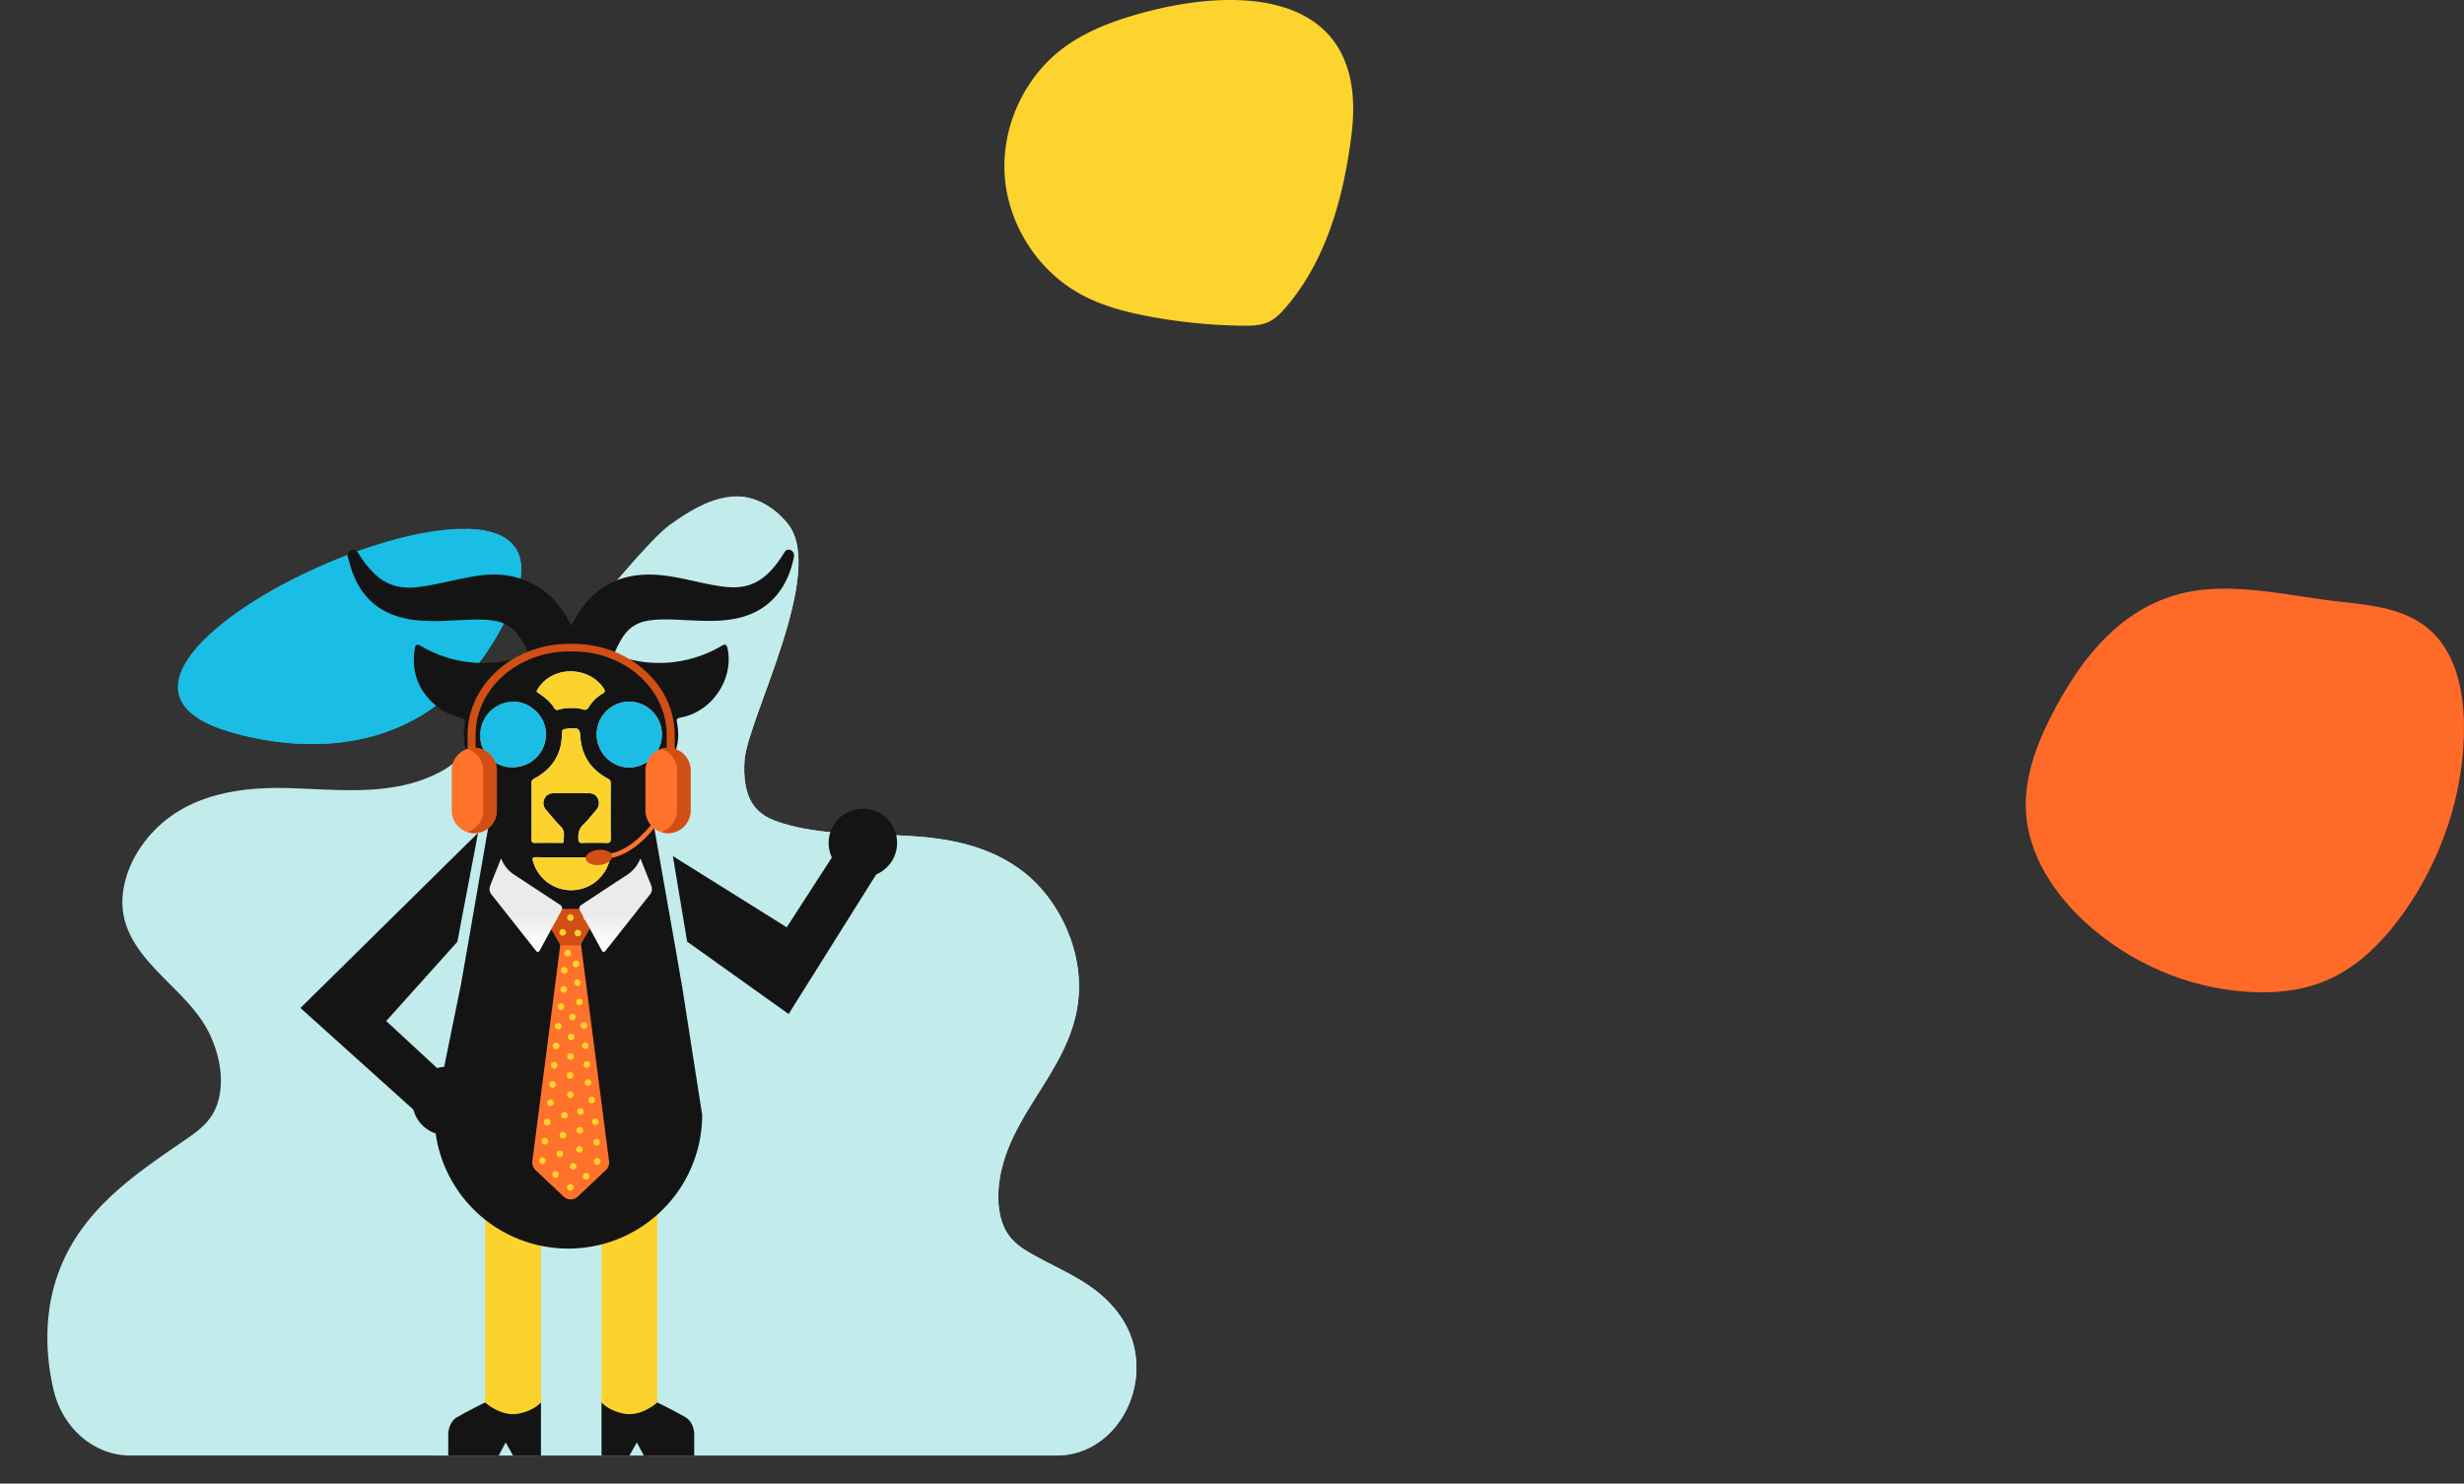 <svg xmlns="http://www.w3.org/2000/svg" xmlns:xlink="http://www.w3.org/1999/xlink" width="2059.821" height="1240.529" viewBox="0 0 2059.821 1240.529">
  <rect x="0" y="0" width="2059.821" height="1240.529" fill="#333333" stroke="none"/>
  <defs>
    <linearGradient id="linear-gradient" x1="0.5" y1="1.216" x2="0.5" y2="0.604" gradientUnits="objectBoundingBox">
      <stop offset="0.291" stop-color="#fff"/>
      <stop offset="0.619" stop-color="#f9f9f9"/>
      <stop offset="1" stop-color="#ebebeb"/>
    </linearGradient>
  </defs>
  <g id="Group_1736" data-name="Group 1736" transform="translate(25.428 136.172)">
    <g id="Group_270" data-name="Group 270" transform="translate(-2120 -5120)">
      <path id="Path_824" data-name="Path 824" d="M2977.865,6200.834c53.471,0,85.841-67.131,54.414-114.934q-.993-1.51-2.05-2.979c-19.217-26.707-48.381-36.276-74.21-51.181-7.137-4.119-14.316-8.929-19.3-16.674-6.939-10.784-8.6-25.863-7.169-39.73,6-58.024,57.611-93.791,65.941-151.34,6.3-43.535-15.436-87.741-44.882-110.783s-65.035-28.835-99.488-30.637-69.388-.2-102.924-10.506c-8.843-2.716-18-6.625-24.013-15.387-6.814-9.933-8.245-24.295-7.162-37.46,2.922-35.489,68.881-157.5,35.846-197.769-13.006-15.852-30.651-24.427-48.405-22.245s-34.336,12.178-49.881,23.406c-32.851,23.724-147.43,181-188.657,204.767-40.517,23.36-87.053,16.491-131.458,15.368s-93.759,6.992-122.781,50.165c-10.28,15.29-17.377,35.887-13.925,55.595,2.154,12.3,8.16,22.933,14.981,32,15.58,20.7,35.894,34.974,50.63,56.668s22.515,56.135,8.655,78.762c-5.377,8.779-13.2,14.427-20.854,19.721-42.835,29.612-90.894,60-109.6,117.667-9.555,29.447-9.373,61.914-2.28,92.476,7.517,32.384,33.929,55.034,64.183,55.034Z" fill="#c2ebec"/>
      <path id="Path_825" data-name="Path 825" d="M3030.229,6082.921c-19.217-26.707-48.381-36.276-74.21-51.181-7.138-4.119-14.316-8.929-19.3-16.674-6.939-10.784-8.6-25.863-7.169-39.73,6-58.024,57.611-93.791,65.941-151.34,6.3-43.535-15.436-87.741-44.882-110.783s-65.035-28.836-99.488-30.637-69.388-.2-102.924-10.506c-8.843-2.716-18-6.625-24.013-15.387-6.814-9.933-8.245-24.295-7.162-37.46,2.922-35.488,68.881-157.5,35.846-197.769-11.291-13.762-26.079-22.028-41.4-22.543,20.873,6.958,36.136,21.585,25.024,51.557-25.661,69.213-263.79,299.5-96.484,322.153s-109.826,205.12,16.423,217.7c96.306,9.6-101.256,147.919-200.049,210.509h521.482c53.471,0,85.841-67.131,54.414-114.934Q3031.286,6084.39,3030.229,6082.921Z" fill="#c2ebec"/>
      <path id="Path_826" data-name="Path 826" d="M2271.28,5590.412s173.4,73.181,250.51-97.886S2125.743,5526.853,2271.28,5590.412Z" fill="#1abee5"/>
      <path id="Path_827" data-name="Path 827" d="M2484.331,5426.024c12.287,10,14.724,28.038,1.881,56.531-54.553,121.028-157.29,119.8-212.735,108.724,20.236,7.716,176.282,61.052,248.313-98.753C2543.094,5445.261,2522.383,5426.744,2484.331,5426.024Z" fill="#1abee5"/>
    </g>
    <g id="Group_288" data-name="Group 288" transform="translate(-2120 -5120)">
      <rect id="Rectangle_162" data-name="Rectangle 162" width="46.679" height="190.418" transform="translate(2500.111 5978.432)" fill="#fbd32c"/>
      <rect id="Rectangle_163" data-name="Rectangle 163" width="46.679" height="190.418" transform="translate(2597.433 5978.432)" fill="#fbd32c"/>
      <g id="Group_279" data-name="Group 279">
        <path id="Path_844" data-name="Path 844" d="M2479.858,5807.313c9.622-54.52,19.215-111.354,28.935-165.856.633-3.55-.173-5.122-3.544-6.778-11.656-5.727-19.4-15.053-22.149-27.827a46.682,46.682,0,0,1,.042-17.357c.593-3.529-.283-4.357-3.205-5.339-6.378-2.143-12.867-3.987-18.382-8.272-10.279-7.984-17.671-17.64-20.171-30.746a55.7,55.7,0,0,1-.131-18.592c.57-3.97,1.826-4.559,5.36-2.51a101.731,101.731,0,0,0,53.872,14.113,105.922,105.922,0,0,0,33.345-6.176c1.977-.694,1.97-1.472,1.544-3.375-1.1-4.9-4.2-8.6-6.778-12.61-6.63-10.3-16.9-13.391-28.3-13.959-13.574-.676-27.1.961-40.66,1.081-12.6.111-25.009-.729-36.931-5.364-17.59-6.838-28.229-19.952-34.193-37.374-1.058-3.091-1.771-6.31-2.788-9.384-1.09-3.294-.393-5.876,2.313-7.084s4.931.494,6.539,3.135a79.809,79.809,0,0,0,14.452,17.774c9.949,9.024,21.754,11.5,34.752,9.923,18.249-2.218,35.846-7.821,54.143-9.971,30.45-3.577,57.327,10.167,71.708,37.5.707,1.343,1.455,2.665,2.538,4.643,4.814-9.322,10.081-17.574,17.326-24.46,15.9-15.114,35.074-19.625,56.322-17.805,15.484,1.327,30.37,5.778,45.584,8.5,12.621,2.261,25.218,3.439,36.948-3.523,9.178-5.447,15.42-13.717,21.079-22.5.89-1.383,1.541-3,3.338-3.52,3.128-.9,6.241,2.156,5.51,5.856-4.922,24.908-19.273,44.631-45.948,50.986-15.152,3.609-30.485,2.549-45.824,1.843-10.6-.487-21.224-1.234-31.782.819-8.557,1.665-14.955,6.342-19.641,13.554a89.381,89.381,0,0,0-6.239,11.879c-.842,1.852-.475,2.68,1.411,3.353a102.608,102.608,0,0,0,87.611-8.075c3.066-1.81,4.192-1.207,4.948,2.376,5.265,24.959-12.524,51.973-37.7,57.258-5.383,1.129-5.134,1.089-4.282,6.386,2.222,13.822-.6,26-11.1,36.186a50.624,50.624,0,0,1-13.172,9.723c-2.453,1.185-1.589,2.962-1.314,4.563,2.531,14.74,5.144,29.466,7.74,44.194q9.12,51.746,18.244,103.492c1.133,6.437,2.063,12.914,3.386,19.31Zm59.088-145.262c0,7.816.032,15.633-.024,23.45-.014,1.87.074,3.148,2.568,3.1,7.3-.135,14.608-.039,21.912-.061.974,0,2.507.226,2.435-1.146-.219-4.163,1.465-8.539-2.332-12.283-4.272-4.214-7.974-9-11.961-13.51-2.612-2.951-3.526-6.185-1.842-9.9,1.652-3.647,4.655-4.725,8.457-4.685q13.838.145,27.679,0c3.781-.045,6.857.9,8.513,4.564,1.731,3.831.822,7.184-1.926,10.239-3.339,3.714-6.31,7.807-9.946,11.192-3.758,3.5-4.731,7.467-4.418,12.323.158,2.437.652,3.349,3.231,3.288q10.182-.242,20.372,0c2.668.068,3.481-.7,3.459-3.421q-.186-23.064,0-46.13c.02-2.446-.892-3.451-2.954-4.556-13.7-7.344-21.221-18.875-22.424-34.379-.53-6.841-1.04-7.5-8-7.366-1.52.03-3.03.446-4.553.574-2.223.187-2.893,1.228-2.88,3.516.095,17.336-7.986,29.85-23.051,37.972a3.912,3.912,0,0,0-2.361,4.153C2539,5646.673,2538.944,5654.362,2538.946,5662.051Zm-15.35-36.75a27.573,27.573,0,0,0,27.371-27.387c.069-14.795-12.851-27.533-27.778-27.388s-27.054,12.633-27.253,27.62C2495.745,5612.488,2507.475,5625.974,2523.6,5625.3Zm69.822-27.409c0,15.264,12.48,27.792,27.505,27.621a27.5,27.5,0,0,0-.314-54.993A27.269,27.269,0,0,0,2593.418,5597.892Zm-21.354,102.743c-9.854,0-19.708.057-29.561-.038-2.527-.025-3.041.723-2.4,3.156a33.105,33.105,0,0,0,63.757.439c.779-2.726.365-3.646-2.622-3.6C2591.517,5700.721,2581.79,5700.637,2572.064,5700.635Zm.218-124.812a26.753,26.753,0,0,1,9.448,1.163c2.371.666,3.684.294,5.012-1.844a32.191,32.191,0,0,1,11.339-11.216c2.706-1.541,2.4-2.8.846-5-13.117-18.582-43.028-18.576-55.091,1.465-1.014,1.686-.532,2.039.606,2.785,5.2,3.406,10.086,7.18,13.392,12.566a2.947,2.947,0,0,0,3.836,1.439A33.936,33.936,0,0,1,2572.282,5575.823Z" fill="#141414"/>
        <path id="Path_845" data-name="Path 845" d="M2538.945,5662.051c0-7.689.051-15.378-.037-23.065a3.912,3.912,0,0,1,2.361-4.153c15.065-8.122,23.146-20.636,23.051-37.972-.013-2.288.657-3.329,2.88-3.516,1.523-.128,3.033-.544,4.553-.574,6.957-.137,7.467.525,8,7.366,1.2,15.5,8.724,27.035,22.424,34.379,2.062,1.1,2.974,2.11,2.954,4.556q-.189,23.065,0,46.13c.022,2.719-.791,3.489-3.459,3.421q-10.181-.261-20.372,0c-2.579.061-3.073-.851-3.231-3.288-.313-4.856.66-8.824,4.418-12.323,3.636-3.385,6.607-7.478,9.946-11.192,2.748-3.055,3.657-6.408,1.926-10.239-1.656-3.664-4.732-4.609-8.513-4.564q-13.839.162-27.679,0c-3.8-.04-6.8,1.038-8.457,4.685-1.684,3.716-.77,6.95,1.842,9.9,3.987,4.506,7.689,9.3,11.961,13.51,3.8,3.744,2.113,8.12,2.332,12.283.072,1.372-1.461,1.143-2.435,1.146-7.3.022-14.61-.074-21.912.061-2.494.046-2.582-1.232-2.568-3.1C2538.978,5677.684,2538.946,5669.867,2538.945,5662.051Z" fill="#fbd32c"/>
        <path id="Path_846" data-name="Path 846" d="M2523.6,5625.3c-16.121.673-27.851-12.813-27.66-27.155.2-14.987,12.322-27.475,27.253-27.62s27.847,12.593,27.778,27.388A27.573,27.573,0,0,1,2523.6,5625.3Z" fill="#1cbde4"/>
        <path id="Path_847" data-name="Path 847" d="M2593.418,5597.892a27.269,27.269,0,0,1,27.191-27.372,27.5,27.5,0,0,1,.314,54.993C2605.9,5625.684,2593.422,5613.156,2593.418,5597.892Z" fill="#1cbde4"/>
        <path id="Path_848" data-name="Path 848" d="M2572.064,5700.636c9.726,0,19.453.085,29.177-.049,2.987-.041,3.4.879,2.622,3.6a33.105,33.105,0,0,1-63.757-.439c-.644-2.433-.13-3.181,2.4-3.156C2552.356,5700.692,2562.21,5700.635,2572.064,5700.636Z" fill="#fbd32c"/>
        <path id="Path_849" data-name="Path 849" d="M2572.282,5575.823a33.936,33.936,0,0,0-10.612,1.361,2.947,2.947,0,0,1-3.836-1.439c-3.306-5.386-8.192-9.16-13.392-12.566-1.138-.746-1.62-1.1-.606-2.785,12.063-20.041,41.974-20.047,55.091-1.465,1.553,2.2,1.86,3.456-.846,5a32.191,32.191,0,0,0-11.339,11.216c-1.328,2.138-2.641,2.51-5.012,1.844A26.753,26.753,0,0,0,2572.282,5575.823Z" fill="#fbd32c"/>
      </g>
      <path id="Path_850" data-name="Path 850" d="M2479.857,5807.313l-22.18,108.772h223.891l-16.961-108.772-112.527-27.547Z" fill="#141414"/>
      <path id="Path_851" data-name="Path 851" d="M2457.677,5915.878a111.946,111.946,0,1,0,223.892,0L2590.7,5869.54Z" fill="#141414"/>
      <path id="Path_852" data-name="Path 852" d="M2644.111,6156.492s-12.926,11.889-27.35,9.45c-13.269-2.243-19.328-9.45-19.328-9.45v44.342h23.339l6.166-10.944,5.815,10.944h42.162v-18.173s0-9.45-7.27-13.811S2644.111,6156.492,2644.111,6156.492Z" fill="#141414"/>
      <path id="Path_853" data-name="Path 853" d="M2500.111,6156.492s12.926,11.889,27.351,9.45c13.268-2.243,19.328-9.45,19.328-9.45v44.342h-23.34l-6.165-10.944-5.816,10.944h-42.161v-18.173s0-9.45,7.269-13.811S2500.111,6156.492,2500.111,6156.492Z" fill="#141414"/>
      <g id="Group_280" data-name="Group 280">
        <path id="Path_854" data-name="Path 854" d="M2494.218,5680.232l-148.487,146.42,123.576,111.219v-52.338l-51.877-47.977,59.485-66.265" fill="#141414"/>
        <circle id="Ellipse_117" data-name="Ellipse 117" cx="28.622" cy="28.622" r="28.622" transform="translate(2439.232 5875.81)" fill="#141414"/>
      </g>
      <g id="Group_281" data-name="Group 281">
        <path id="Path_855" data-name="Path 855" d="M2669,5771.154l84.833,60.534,88.337-140.845-51.56,8.991-38.352,59.348-95.2-59.542" fill="#141414"/>
        <circle id="Ellipse_118" data-name="Ellipse 118" cx="28.622" cy="28.622" r="28.622" transform="translate(2787.28 5660.005)" fill="#141414"/>
      </g>
      <g id="Group_287" data-name="Group 287">
        <path id="Path_856" data-name="Path 856" d="M2658.59,5621.457H2651.9v-23.162c0-38.47-35.083-69.768-78.214-69.768h-3.3c-43.13,0-78.22,31.3-78.22,69.768v23.162h-6.688v-23.162c0-41.98,38.088-76.134,84.908-76.134h3.3c46.814,0,84.9,34.154,84.9,76.134Z" fill="#d14f15"/>
        <g id="Group_286" data-name="Group 286">
          <g id="Group_284" data-name="Group 284">
            <g id="Group_282" data-name="Group 282">
              <path id="Path_857" data-name="Path 857" d="M2653.025,5609.109h0a18.922,18.922,0,0,0-18.866,18.867V5661.6a18.921,18.921,0,0,0,18.866,18.866h0a18.921,18.921,0,0,0,18.865-18.866v-33.629A18.921,18.921,0,0,0,2653.025,5609.109Z" fill="#ff722c"/>
              <path id="Path_858" data-name="Path 858" d="M2653.025,5609.109a18.531,18.531,0,0,0-5.657.968,18.868,18.868,0,0,1,13.208,17.9V5661.6a18.866,18.866,0,0,1-13.208,17.9,18.531,18.531,0,0,0,5.657.968,18.921,18.921,0,0,0,18.865-18.866v-33.629A18.921,18.921,0,0,0,2653.025,5609.109Z" fill="#d14f15"/>
            </g>
            <g id="Group_283" data-name="Group 283">
              <path id="Path_859" data-name="Path 859" d="M2491.042,5609.109h0a18.922,18.922,0,0,0-18.866,18.867V5661.6a18.921,18.921,0,0,0,18.866,18.866h0a18.921,18.921,0,0,0,18.865-18.866v-33.629A18.921,18.921,0,0,0,2491.042,5609.109Z" fill="#ff722c"/>
              <path id="Path_860" data-name="Path 860" d="M2491.042,5609.109a18.525,18.525,0,0,0-5.657.968,18.868,18.868,0,0,1,13.208,17.9V5661.6a18.866,18.866,0,0,1-13.208,17.9,18.525,18.525,0,0,0,5.657.968,18.921,18.921,0,0,0,18.865-18.866v-33.629A18.921,18.921,0,0,0,2491.042,5609.109Z" fill="#d14f15"/>
            </g>
          </g>
          <g id="Group_285" data-name="Group 285">
            <path id="Path_861" data-name="Path 861" d="M2602.068,5701.539l-.238-3.75c21.511-1.362,39.988-28.127,40.172-28.4l3.108,2.118C2644.316,5672.675,2625.393,5700.064,2602.068,5701.539Z" fill="#ff722c"/>
            <path id="Path_862" data-name="Path 862" d="M2606.23,5699.867c-.13-3.519-5.173-5.981-11.263-5.5s-10.919,3.723-10.789,7.241,5.173,5.981,11.263,5.5S2606.36,5703.385,2606.23,5699.867Z" fill="#d14f15"/>
          </g>
        </g>
      </g>
    </g>
    <g id="Group_291" data-name="Group 291" transform="translate(-2120 -5120)">
      <g id="Group_290" data-name="Group 290">
        <path id="Path_863" data-name="Path 863" d="M2580.134,5772.44l23.586,182.31a8.63,8.63,0,0,1-2.628,7.375l-23.513,22.239a8.628,8.628,0,0,1-11.858,0l-23.512-22.239a8.63,8.63,0,0,1-2.628-7.375l23.571-182.31Z" fill="#ff722c"/>
        <path id="Path_864" data-name="Path 864" d="M2580.266,5773.219l14.937-26.291a2.1,2.1,0,0,0-1.83-3.145h-44.138a2.1,2.1,0,0,0-1.825,3.154l15.1,26.291a2.108,2.108,0,0,0,1.826,1.056h14.1A2.107,2.107,0,0,0,2580.266,5773.219Z" fill="#d14f15"/>
        <g id="Group_289" data-name="Group 289" style="mix-blend-mode: screen;isolation: isolate">
          <path id="Path_865" data-name="Path 865" d="M2560.555,5874.5a2.759,2.759,0,1,1-2.759-2.759A2.76,2.76,0,0,1,2560.555,5874.5Z" fill="#fbd32c"/>
          <path id="Path_866" data-name="Path 866" d="M2582.069,5928.909a2.759,2.759,0,1,1-2.759-2.759A2.759,2.759,0,0,1,2582.069,5928.909Z" fill="#fbd32c"/>
          <path id="Path_867" data-name="Path 867" d="M2587.648,5750.834a2.759,2.759,0,1,1-2.759-2.759A2.758,2.758,0,0,1,2587.648,5750.834Z" fill="#fbd32c"/>
          <path id="Path_868" data-name="Path 868" d="M2565.354,5948.651a2.76,2.76,0,1,1-2.76-2.759A2.761,2.761,0,0,1,2565.354,5948.651Z" fill="#fbd32c"/>
          <path id="Path_869" data-name="Path 869" d="M2581.7,5821.67a2.76,2.76,0,1,1-2.76-2.759A2.761,2.761,0,0,1,2581.7,5821.67Z" fill="#fbd32c"/>
          <path id="Path_870" data-name="Path 870" d="M2550.783,5954.339a2.76,2.76,0,1,1-2.76-2.759A2.761,2.761,0,0,1,2550.783,5954.339Z" fill="#fbd32c"/>
          <path id="Path_871" data-name="Path 871" d="M2563.965,5841.862a2.76,2.76,0,1,1-2.76-2.759A2.76,2.76,0,0,1,2563.965,5841.862Z" fill="#fbd32c"/>
          <path id="Path_872" data-name="Path 872" d="M2573.884,5883.063a2.76,2.76,0,1,1-2.76-2.759A2.761,2.761,0,0,1,2573.884,5883.063Z" fill="#fbd32c"/>
          <path id="Path_873" data-name="Path 873" d="M2581.767,5944.865a2.76,2.76,0,1,1-2.76-2.76A2.759,2.759,0,0,1,2581.767,5944.865Z" fill="#fbd32c"/>
          <path id="Path_874" data-name="Path 874" d="M2568.6,5811.065a2.76,2.76,0,1,1-2.76-2.759A2.76,2.76,0,0,1,2568.6,5811.065Z" fill="#fbd32c"/>
          <path id="Path_875" data-name="Path 875" d="M2569.092,5795.107a2.76,2.76,0,1,1-2.76-2.76A2.76,2.76,0,0,1,2569.092,5795.107Z" fill="#fbd32c"/>
          <path id="Path_876" data-name="Path 876" d="M2561.724,5965.888a2.76,2.76,0,1,1-2.76-2.759A2.759,2.759,0,0,1,2561.724,5965.888Z" fill="#fbd32c"/>
          <path id="Path_877" data-name="Path 877" d="M2562.3,5858.35a2.76,2.76,0,1,1-2.76-2.76A2.76,2.76,0,0,1,2562.3,5858.35Z" fill="#fbd32c"/>
          <path id="Path_878" data-name="Path 878" d="M2580.187,5805.5a2.76,2.76,0,1,1-2.759-2.759A2.76,2.76,0,0,1,2580.187,5805.5Z" fill="#fbd32c"/>
          <path id="Path_879" data-name="Path 879" d="M2567.75,5763.414a2.76,2.76,0,1,1-2.759-2.759A2.759,2.759,0,0,1,2567.75,5763.414Z" fill="#fbd32c"/>
          <path id="Path_880" data-name="Path 880" d="M2580.4,5764.007a2.76,2.76,0,1,1-2.759-2.76A2.76,2.76,0,0,1,2580.4,5764.007Z" fill="#fbd32c"/>
          <path id="Path_881" data-name="Path 881" d="M2586.6,5858.19a2.759,2.759,0,1,1-2.759-2.76A2.759,2.759,0,0,1,2586.6,5858.19Z" fill="#fbd32c"/>
          <path id="Path_882" data-name="Path 882" d="M2574.257,5867.195a2.76,2.76,0,1,1-2.76-2.759A2.76,2.76,0,0,1,2574.257,5867.195Z" fill="#fbd32c"/>
          <path id="Path_883" data-name="Path 883" d="M2596.617,5954.983a2.76,2.76,0,1,1-2.759-2.76A2.759,2.759,0,0,1,2596.617,5954.983Z" fill="#fbd32c"/>
          <path id="Path_884" data-name="Path 884" d="M2566.3,5825.459a2.76,2.76,0,1,1-2.759-2.759A2.758,2.758,0,0,1,2566.3,5825.459Z" fill="#fbd32c"/>
          <path id="Path_885" data-name="Path 885" d="M2574.8,5850.829a2.76,2.76,0,1,1-2.759-2.759A2.759,2.759,0,0,1,2574.8,5850.829Z" fill="#fbd32c"/>
          <path id="Path_886" data-name="Path 886" d="M2585.58,5841.25a2.759,2.759,0,1,1-2.759-2.759A2.759,2.759,0,0,1,2585.58,5841.25Z" fill="#fbd32c"/>
          <path id="Path_887" data-name="Path 887" d="M2552.828,5938.078a2.759,2.759,0,1,1-2.759-2.76A2.759,2.759,0,0,1,2552.828,5938.078Z" fill="#fbd32c"/>
          <path id="Path_888" data-name="Path 888" d="M2596.209,5938.864a2.76,2.76,0,1,1-2.76-2.76A2.76,2.76,0,0,1,2596.209,5938.864Z" fill="#fbd32c"/>
          <path id="Path_889" data-name="Path 889" d="M2574.148,5899.212a2.76,2.76,0,1,1-2.759-2.759A2.76,2.76,0,0,1,2574.148,5899.212Z" fill="#fbd32c"/>
          <path id="Path_890" data-name="Path 890" d="M2567.9,5933.05a2.759,2.759,0,1,1-2.759-2.759A2.759,2.759,0,0,1,2567.9,5933.05Z" fill="#fbd32c"/>
          <path id="Path_891" data-name="Path 891" d="M2575.9,5834.228a2.76,2.76,0,1,1-2.76-2.759A2.76,2.76,0,0,1,2575.9,5834.228Z" fill="#fbd32c"/>
          <path id="Path_892" data-name="Path 892" d="M2582.591,5913.171a2.759,2.759,0,1,1-2.759-2.759A2.76,2.76,0,0,1,2582.591,5913.171Z" fill="#fbd32c"/>
          <circle id="Ellipse_119" data-name="Ellipse 119" cx="2.759" cy="2.759" r="2.759" transform="translate(2589.536 5918.883)" fill="#fbd32c"/>
          <path id="Path_893" data-name="Path 893" d="M2576.444,5959.023a2.76,2.76,0,1,1-2.76-2.759A2.76,2.76,0,0,1,2576.444,5959.023Z" fill="#fbd32c"/>
          <path id="Path_894" data-name="Path 894" d="M2591.992,5903.6a2.759,2.759,0,1,1-2.759-2.759A2.759,2.759,0,0,1,2591.992,5903.6Z" fill="#fbd32c"/>
          <path id="Path_895" data-name="Path 895" d="M2587.835,5873.891a2.76,2.76,0,1,1-2.76-2.759A2.76,2.76,0,0,1,2587.835,5873.891Z" fill="#fbd32c"/>
          <path id="Path_896" data-name="Path 896" d="M2587.324,5967.342a2.76,2.76,0,1,1-2.759-2.759A2.76,2.76,0,0,1,2587.324,5967.342Z" fill="#fbd32c"/>
          <path id="Path_897" data-name="Path 897" d="M2560.521,5750.667a2.759,2.759,0,1,1-2.759-2.759A2.759,2.759,0,0,1,2560.521,5750.667Z" fill="#fbd32c"/>
          <path id="Path_898" data-name="Path 898" d="M2559.326,5890.53a2.76,2.76,0,1,1-2.759-2.759A2.759,2.759,0,0,1,2559.326,5890.53Z" fill="#fbd32c"/>
          <path id="Path_899" data-name="Path 899" d="M2574.039,5976.6a2.76,2.76,0,1,1-2.76-2.759A2.759,2.759,0,0,1,2574.039,5976.6Z" fill="#fbd32c"/>
          <path id="Path_900" data-name="Path 900" d="M2588.877,5889.043a2.76,2.76,0,1,1-2.759-2.76A2.759,2.759,0,0,1,2588.877,5889.043Z" fill="#fbd32c"/>
          <path id="Path_901" data-name="Path 901" d="M2569.131,5916.328a2.76,2.76,0,1,1-2.76-2.759A2.76,2.76,0,0,1,2569.131,5916.328Z" fill="#fbd32c"/>
          <path id="Path_902" data-name="Path 902" d="M2574.179,5751.083a2.76,2.76,0,1,1-2.759-2.759A2.759,2.759,0,0,1,2574.179,5751.083Z" fill="#fbd32c"/>
          <path id="Path_903" data-name="Path 903" d="M2578.868,5789.779a2.759,2.759,0,1,1-2.76-2.76A2.759,2.759,0,0,1,2578.868,5789.779Z" fill="#fbd32c"/>
          <path id="Path_904" data-name="Path 904" d="M2571.938,5780.854a2.76,2.76,0,1,1-2.759-2.759A2.759,2.759,0,0,1,2571.938,5780.854Z" fill="#fbd32c"/>
          <path id="Path_905" data-name="Path 905" d="M2557.425,5905.872a2.76,2.76,0,1,1-2.759-2.759A2.759,2.759,0,0,1,2557.425,5905.872Z" fill="#fbd32c"/>
          <path id="Path_906" data-name="Path 906" d="M2554.818,5922.069a2.76,2.76,0,1,1-2.759-2.76A2.759,2.759,0,0,1,2554.818,5922.069Z" fill="#fbd32c"/>
        </g>
      </g>
      <path id="Path_907" data-name="Path 907" d="M2580.4,5740.562l38.766-25.51a27.687,27.687,0,0,0,10.743-13.51v0l9.123,22.811a7.461,7.461,0,0,1-1.074,7.4l-37.392,47.308a1.684,1.684,0,0,1-2.8-.239l-18.459-33.885A3.326,3.326,0,0,1,2580.4,5740.562Z" fill="url(#linear-gradient)"/>
      <path id="Path_908" data-name="Path 908" d="M2562.985,5740.561l-38.764-25.509a27.688,27.688,0,0,1-10.745-13.513h0l-9.124,22.81a7.465,7.465,0,0,0,1.074,7.4l37.393,47.307a1.685,1.685,0,0,0,2.8-.238l18.458-33.886A3.327,3.327,0,0,0,2562.985,5740.561Z" fill="url(#linear-gradient)"/>
    </g>
    <path id="Path_911" data-name="Path 911" d="M3813.528,5574.44c-14.884,27.594-27.35,58.008-25.242,89.289,2.386,35.409,23.4,67.328,49.561,91.3,37.138,34.028,86.028,55.151,136.308,58.166,21.916,1.315,44.376-.811,64.627-9.294,26.555-11.124,47.656-32.447,64.443-55.838,32.776-45.671,51.589-101.568,51.16-157.781-.227-29.79-7.194-62.082-30.129-81.094-19.423-16.1-46.119-19.372-71.211-21.994-43.143-4.509-92.948-17.974-135.685-6.926C3868.191,5492.984,3836.734,5531.6,3813.528,5574.44Z" transform="translate(-2120 -5120)" fill="#ff6a29" fill-rule="evenodd"/>
    <path id="Path_912" data-name="Path 912" d="M3040.1,4997.3c-20.307,6.138-40.281,14.326-57.209,27.114-32.427,24.5-51.267,65.931-48.408,106.47s27.325,78.92,62.869,98.624c18.319,10.154,38.924,15.45,59.526,19.221a456.4,456.4,0,0,0,76.646,7.424c7.38.089,15.033-.061,21.7-3.216,5.674-2.683,10.161-7.325,14.25-12.087,34.035-39.636,48.437-92.528,54.913-144.371C3239.533,4975.24,3129.989,4970.134,3040.1,4997.3Z" transform="translate(-2120 -5120)" fill="#fcd42d"/>
    <rect id="Rectangle_165" data-name="Rectangle 165" width="1973.355" height="1131.429" transform="translate(-25.428 -27.071)" fill="none"/>
  </g>
</svg>
